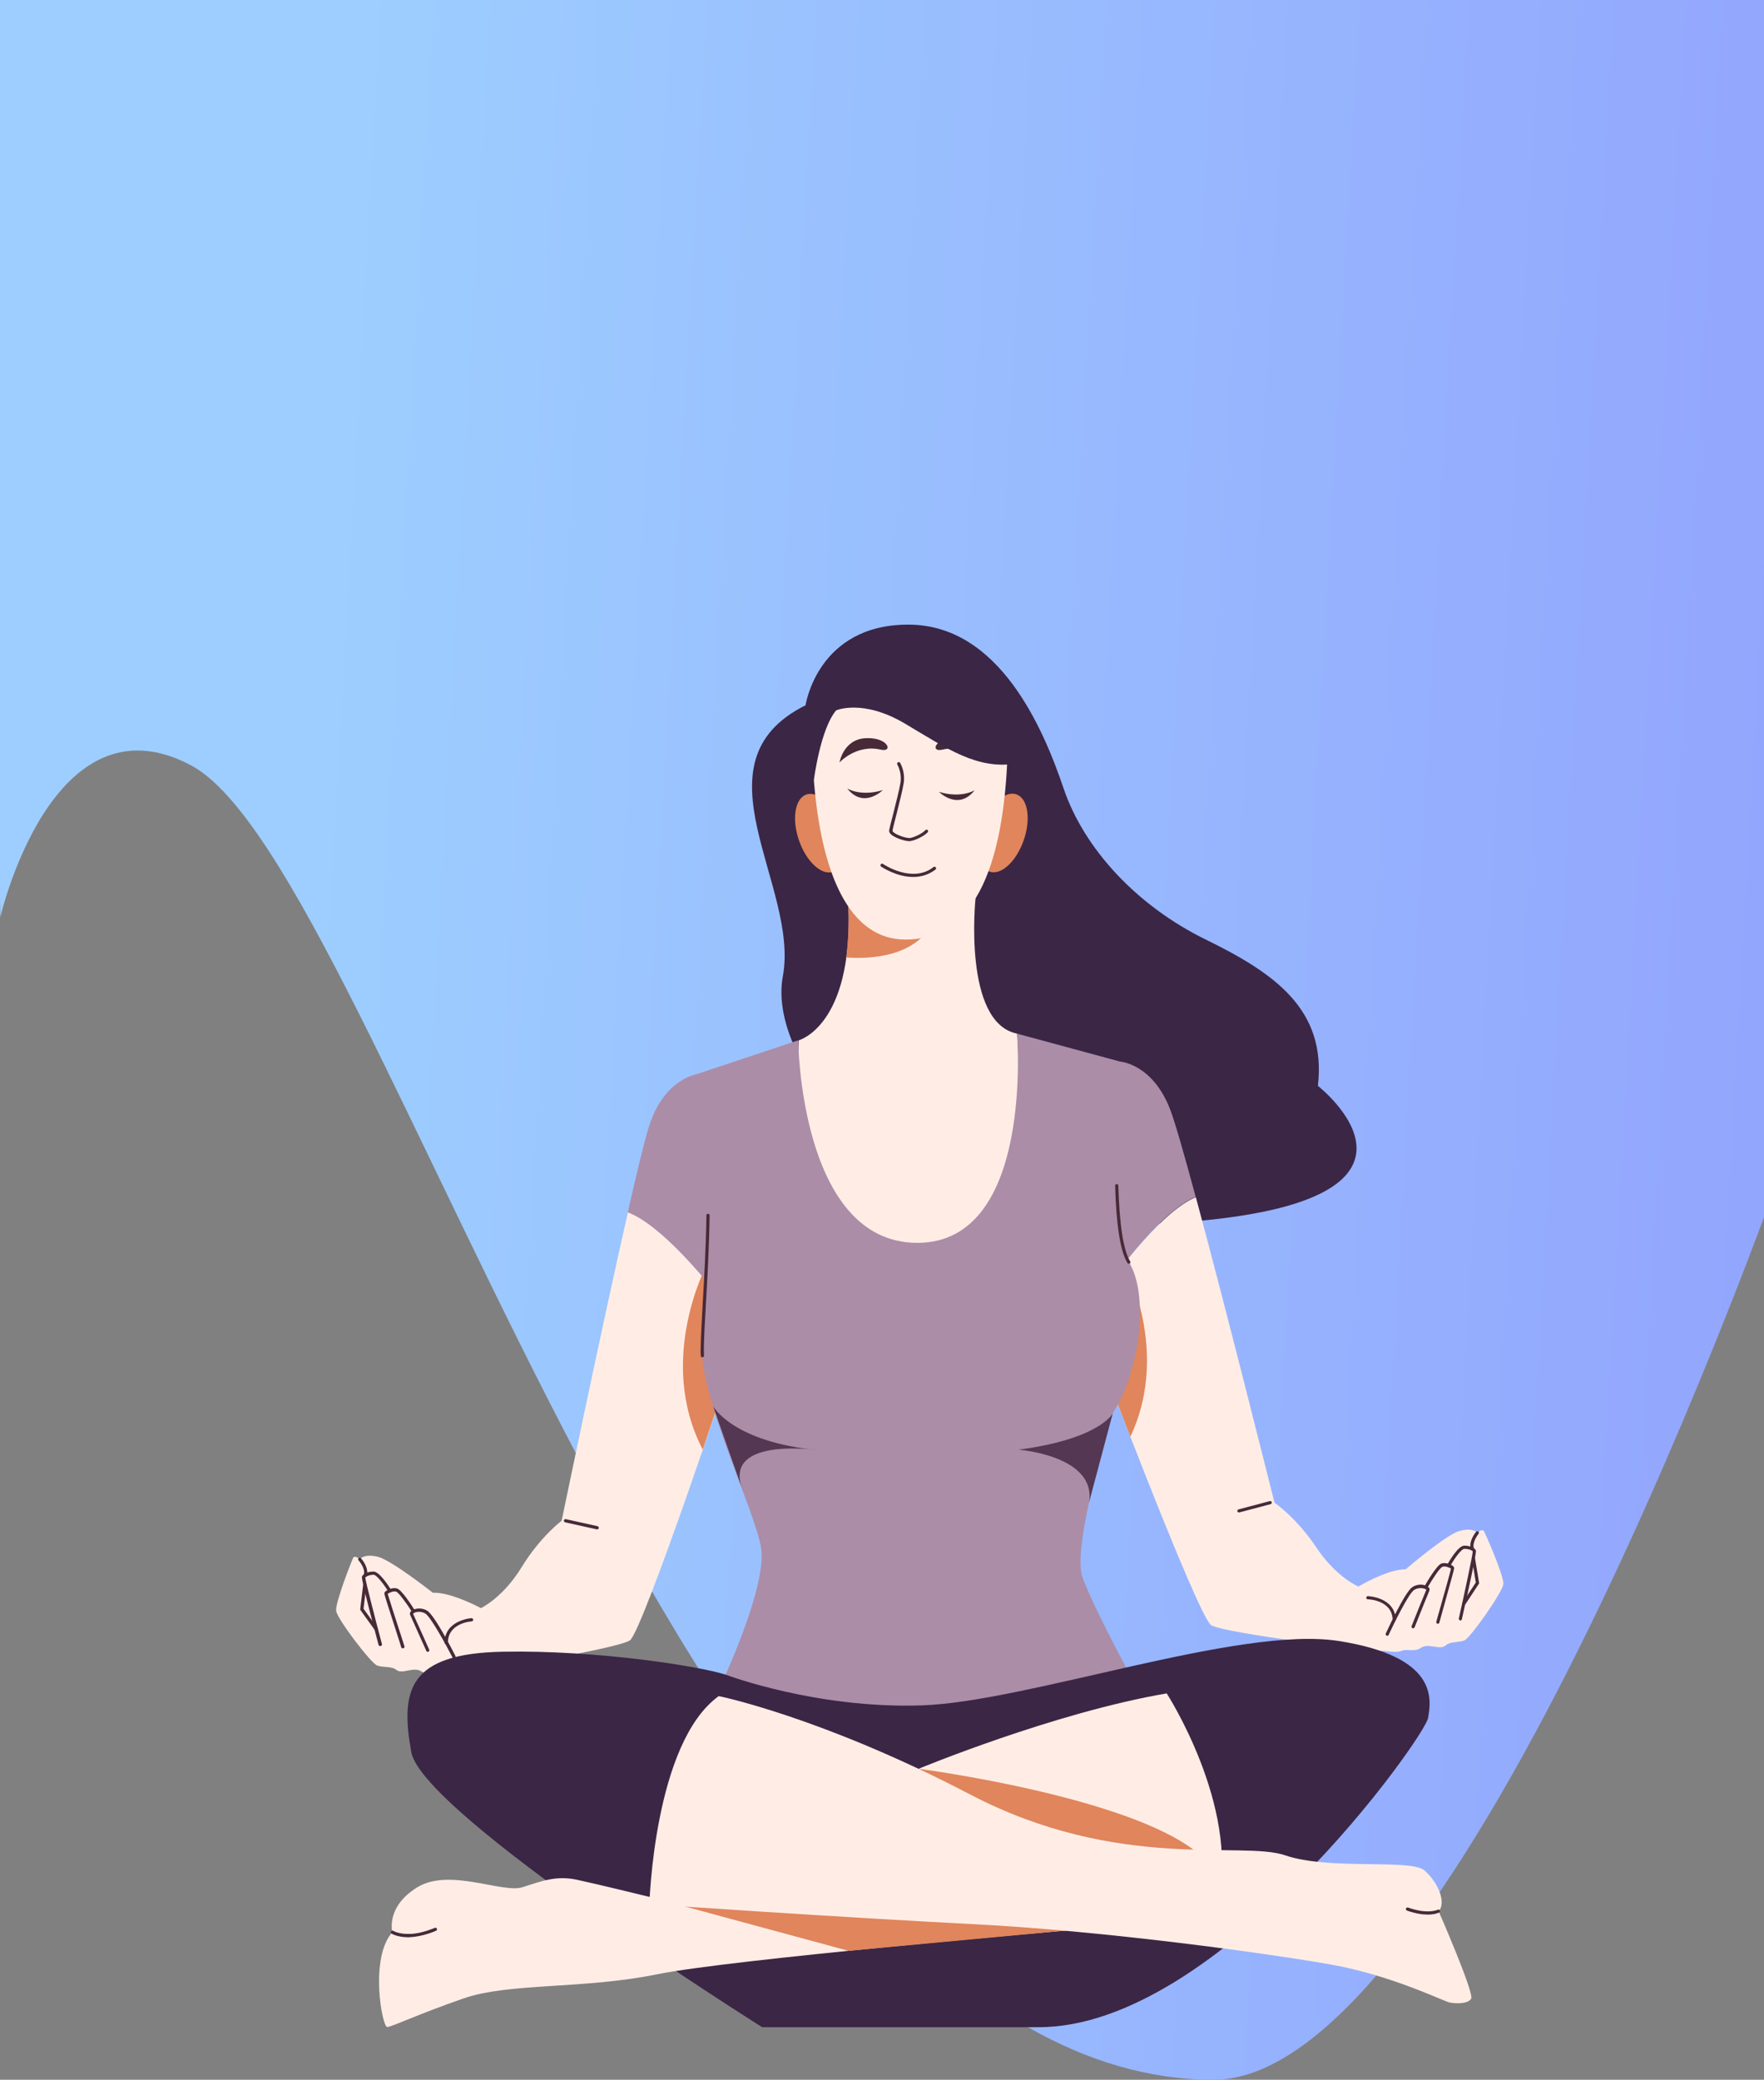 <svg width="375" height="442" viewBox="0 0 375 442" fill="none" xmlns="http://www.w3.org/2000/svg">
<rect x="0" y="0" width="375" height="442" fill="#808080" stroke="none"/>
<path d="M0.064 194.928C0.064 194.928 11.092 147.061 40.531 162.613C81.583 184.263 147.577 442 258 442C310.461 442 378 250.483 378 250.483V0H-3L0.064 194.928Z" fill="url(#paint0_linear_698_3952)"/>
<path d="M171.249 149.887C171.249 149.887 173.769 132.746 193.073 132.746C212.377 132.746 221.74 154.673 226.098 167.537C230.456 180.401 241.691 192.518 256.331 199.68C270.971 206.842 282.036 214.546 280.164 230.771C280.164 230.771 311.486 255.209 251.803 259.723C192.12 264.238 162.806 226.8 166.415 207.52C170.024 188.241 146.736 162.106 171.249 149.887Z" fill="#3B2645"/>
<path d="M207.372 191.025C207.372 191.025 204.649 217.364 216.224 219.672C216.224 219.672 221.025 266.953 194.026 266.953C167.027 266.953 169.785 221.097 169.785 221.097C169.785 221.097 181.293 218.076 180.374 192.654C179.454 167.231 207.747 173.341 207.372 191.025Z" fill="#FFEDE5"/>
<path d="M199.337 193.367C201.619 184.711 189.873 182.946 181.974 182.709C180.85 185.254 180.203 188.547 180.34 192.654C180.51 196.252 180.34 199.884 179.897 203.481C184.391 203.821 196.58 203.787 199.337 193.367Z" fill="#E0855C"/>
<path d="M177.088 185.289C179.524 184.455 180.231 180.099 178.666 175.56C177.101 171.022 173.857 168.02 171.421 168.855C168.985 169.69 168.279 174.046 169.844 178.584C171.408 183.122 174.652 186.124 177.088 185.289Z" fill="#E0855C"/>
<path d="M217.637 178.543C219.202 174.005 218.496 169.649 216.06 168.814C213.624 167.979 210.38 170.982 208.815 175.52C207.25 180.058 207.956 184.414 210.393 185.249C212.829 186.084 216.072 183.082 217.637 178.543Z" fill="#E0855C"/>
<path d="M172.713 154.13C172.713 154.13 170.841 199.578 192.426 199.68C209.211 199.748 214.011 179.349 214.284 156.37C214.556 133.391 172.986 136.48 172.713 154.13Z" fill="#FFEDE5"/>
<path d="M194.128 186.375C190.519 186.375 187.353 184.202 187.319 184.168C187.149 184.067 187.115 183.863 187.251 183.693C187.353 183.523 187.557 183.489 187.728 183.625C187.796 183.659 193.924 187.835 198.452 184.27C198.588 184.168 198.827 184.168 198.929 184.338C199.031 184.508 199.031 184.712 198.861 184.814C197.329 185.968 195.695 186.375 194.128 186.375Z" fill="#472938"/>
<path d="M180.101 167.571C180.101 167.571 182.927 169.37 187.694 167.91C187.694 167.876 183.642 172.018 180.101 167.571Z" fill="#472938"/>
<path d="M207.202 167.944C207.202 167.944 204.376 169.743 199.61 168.284C199.61 168.284 203.661 172.426 207.202 167.944Z" fill="#472938"/>
<path d="M178.467 162.038C178.467 162.038 182.042 158.101 187.251 159.323C189.907 159.934 188.885 156.675 184.085 156.879C179.284 157.083 178.467 162.038 178.467 162.038Z" fill="#472938"/>
<path d="M209.109 162.038C209.109 162.038 205.534 158.101 200.325 159.323C197.669 159.934 198.691 156.675 203.491 156.879C208.292 157.083 209.109 162.038 209.109 162.038Z" fill="#472938"/>
<path d="M193.311 178.772C192.29 178.772 190.111 178.025 189.362 177.278C189.09 177.007 188.987 176.735 189.021 176.464C189.09 176.056 189.396 174.766 189.839 173.137C190.417 170.795 191.166 167.91 191.405 166.485C191.643 165.127 191.405 163.701 190.758 162.479C190.656 162.31 190.724 162.106 190.894 162.004C191.064 161.902 191.269 161.97 191.371 162.14C192.086 163.498 192.358 165.059 192.086 166.586C191.847 168.046 191.098 170.965 190.519 173.307C190.111 174.868 189.77 176.226 189.736 176.565C189.736 176.599 189.77 176.667 189.873 176.803C190.588 177.516 192.835 178.195 193.482 178.093C194.333 177.957 196.103 177.142 196.716 176.43C196.852 176.294 197.056 176.294 197.193 176.396C197.329 176.531 197.329 176.735 197.227 176.871C196.478 177.685 194.571 178.602 193.584 178.738C193.447 178.772 193.379 178.772 193.311 178.772Z" fill="#472938"/>
<path d="M173.02 165.772C173.02 165.772 174.382 154.944 177.752 150.973C177.752 150.973 183.404 148.461 192.392 153.79C201.38 159.119 207.679 163.599 216.02 162.276C216.02 162.276 216.803 136.446 195.252 137.837C173.701 139.229 169.275 150.464 173.02 165.772Z" fill="#3B2645"/>
<path d="M315.436 325.368C315.095 324.824 314.074 325.741 314.074 325.741C314.074 325.741 313.018 324.553 310.158 325.401C307.298 326.25 298.821 333.514 298.821 333.514C295.008 333.446 288.777 337.179 288.777 337.179C288.777 337.179 284.079 335.245 279.823 328.864C275.567 322.482 270.937 319.36 270.937 319.36C270.937 319.36 260.961 279.376 254.22 254.428C247.377 257.314 238.491 268.684 232.158 277.849C232.294 282.159 232.431 284.908 232.431 284.908C232.431 284.908 254.629 343.628 257.489 345.393C260.349 347.158 292.999 351.096 293.339 350.858C293.68 350.62 296.676 351.401 297.902 350.858C299.127 350.315 300.625 351.197 302.123 350.179C303.621 349.161 306.209 350.722 307.264 349.738C308.32 348.754 310.158 349.161 311.384 348.584C312.61 348.007 319.453 338.367 319.589 336.636C319.725 334.905 315.776 325.911 315.436 325.368Z" fill="#FFEDE5"/>
<path d="M237.878 266.139C237.878 266.139 249.488 285.893 240.295 305.342L232.396 284.841L237.878 266.139Z" fill="#E0855C"/>
<path d="M254.186 254.361C251.769 245.4 249.76 238.374 248.773 235.828C245.028 226.053 238.116 225.612 238.116 225.612C231.307 225.713 231.647 262.099 232.124 277.781C238.457 268.616 247.343 257.28 254.186 254.361Z" fill="#AB8DA8"/>
<path d="M263.378 321.431C263.242 321.431 263.106 321.329 263.038 321.193C263.004 321.023 263.106 320.82 263.276 320.786L269.949 319.02C270.12 318.986 270.324 319.088 270.358 319.258C270.392 319.428 270.29 319.631 270.12 319.665L263.447 321.431C263.447 321.431 263.413 321.431 263.378 321.431Z" fill="#472938"/>
<path d="M296.404 344.545C296.233 344.545 296.063 344.409 296.063 344.205C295.893 340.064 290.99 339.895 290.786 339.895C290.582 339.895 290.446 339.725 290.446 339.555C290.446 339.352 290.616 339.216 290.786 339.216C290.854 339.216 296.506 339.42 296.71 344.171C296.778 344.375 296.608 344.545 296.404 344.545C296.438 344.545 296.438 344.545 296.404 344.545Z" fill="#472938"/>
<path d="M294.906 347.634C294.871 347.634 294.803 347.634 294.769 347.6C294.599 347.532 294.531 347.328 294.599 347.158C295.008 346.276 298.685 338.333 300.217 337.315C301.476 336.467 303.009 336.738 303.621 337.281C304.03 337.621 303.894 337.96 303.86 338.062C303.689 338.435 301.715 343.323 300.727 345.835C300.659 346.004 300.455 346.106 300.285 346.038C300.115 345.97 300.012 345.767 300.081 345.597C300.183 345.292 302.838 338.707 303.213 337.858C303.145 337.79 302.975 337.655 302.634 337.587C302.362 337.519 301.476 337.349 300.591 337.926C299.434 338.707 296.301 345.088 295.178 347.498C295.144 347.566 295.042 347.634 294.906 347.634Z" fill="#472938"/>
<path d="M305.664 345.088C305.46 345.088 305.324 344.952 305.324 344.748C305.324 344.681 305.324 344.681 306.277 341.32C307.06 338.571 308.32 334.091 308.456 333.378C308.252 333.174 307.298 332.767 306.651 332.971C306.141 333.14 304.575 335.448 303.417 337.485C303.315 337.655 303.111 337.688 302.94 337.621C302.77 337.519 302.736 337.315 302.804 337.145C303.417 336.093 305.46 332.631 306.413 332.292C307.23 332.02 308.286 332.394 308.762 332.733C309.001 332.903 309.137 333.106 309.137 333.276C309.137 333.48 308.66 335.211 306.924 341.456C306.481 343.051 306.039 344.579 306.005 344.748C306.005 344.952 305.834 345.088 305.664 345.088Z" fill="#472938"/>
<path d="M310.465 344.375C310.431 344.375 310.431 344.375 310.397 344.375C310.226 344.341 310.09 344.137 310.124 343.968C311.316 338.673 313.052 330.595 313.086 329.712C312.95 329.508 312.337 329.169 311.282 329.169C310.703 329.169 309.239 331.104 308.252 332.903C308.15 333.072 307.945 333.14 307.775 333.038C307.605 332.937 307.537 332.733 307.639 332.563C308.184 331.613 310.022 328.49 311.282 328.49C312.473 328.49 313.461 328.897 313.733 329.474C313.801 329.61 313.971 329.984 310.771 344.104C310.771 344.273 310.635 344.375 310.465 344.375Z" fill="#472938"/>
<path d="M313.018 329.508C312.882 329.508 312.746 329.407 312.678 329.271C312.133 327.54 313.733 325.605 313.801 325.537C313.937 325.401 314.142 325.367 314.278 325.503C314.414 325.639 314.448 325.843 314.312 325.978C314.312 326.012 312.882 327.709 313.325 329.101C313.393 329.271 313.291 329.474 313.086 329.542C313.086 329.508 313.052 329.508 313.018 329.508Z" fill="#472938"/>
<path d="M311.214 341.083C311.146 341.083 311.078 341.049 311.044 341.015C310.873 340.913 310.839 340.709 310.941 340.54L313.733 336.331L312.916 331.239C312.882 331.07 313.018 330.866 313.188 330.866C313.359 330.832 313.563 330.968 313.563 331.138L314.448 336.501L311.52 340.947C311.418 341.015 311.316 341.083 311.214 341.083Z" fill="#472938"/>
<path d="M75.102 331.036C75.409 330.493 76.464 331.341 76.464 331.341C76.464 331.341 77.486 330.119 80.38 330.866C83.273 331.613 92.023 338.503 92.023 338.503C95.803 338.299 102.237 341.762 102.237 341.762C102.237 341.762 106.868 339.623 110.885 333.072C114.903 326.522 119.397 323.195 119.397 323.195C119.397 323.195 127.738 282.872 133.492 257.619C140.437 260.233 149.766 271.23 156.473 280.123C156.507 284.433 156.507 287.183 156.507 287.183C156.507 287.183 136.692 346.717 133.9 348.618C131.109 350.519 98.628 355.712 98.322 355.508C98.016 355.304 95.019 356.187 93.76 355.678C92.5 355.169 91.07 356.153 89.504 355.169C87.938 354.184 85.453 355.847 84.329 354.931C83.205 354.015 81.435 354.456 80.141 353.947C78.847 353.438 71.664 344.07 71.459 342.339C71.255 340.607 74.796 331.579 75.102 331.036Z" fill="#FFEDE5"/>
<path d="M150.243 268.786C150.243 268.786 139.45 289.015 149.391 308.057L156.439 287.25L150.243 268.786Z" fill="#E0855C"/>
<path d="M133.458 257.653C135.501 248.624 137.237 241.53 138.122 238.917C141.459 229.006 148.37 228.259 148.37 228.259C155.179 228.089 156.269 264.475 156.439 280.157C149.732 271.298 140.403 260.3 133.458 257.653Z" fill="#AB8DA8"/>
<path d="M126.955 325.029C126.921 325.029 126.921 325.029 126.887 325.029L120.146 323.535C119.975 323.501 119.839 323.297 119.873 323.127C119.907 322.958 120.112 322.822 120.282 322.856L127.023 324.35C127.193 324.384 127.329 324.587 127.295 324.757C127.261 324.927 127.091 325.029 126.955 325.029Z" fill="#472938"/>
<path d="M94.849 349.432C94.645 349.432 94.509 349.263 94.509 349.093C94.543 344.307 100.16 343.9 100.229 343.9C100.399 343.9 100.569 344.036 100.603 344.205C100.603 344.409 100.467 344.545 100.297 344.579C100.092 344.579 95.224 344.952 95.224 349.093C95.19 349.297 95.053 349.432 94.849 349.432Z" fill="#472938"/>
<path d="M96.517 352.453C96.381 352.453 96.279 352.385 96.211 352.284C95.019 349.942 91.615 343.662 90.423 342.916C89.504 342.373 88.619 342.576 88.346 342.644C88.04 342.746 87.87 342.882 87.802 342.95C88.21 343.798 91.104 350.281 91.24 350.586C91.308 350.756 91.24 350.96 91.07 351.028C90.9 351.096 90.696 351.028 90.627 350.858C89.504 348.38 87.359 343.56 87.189 343.187C87.053 342.95 87.155 342.644 87.393 342.406C87.972 341.863 89.504 341.524 90.798 342.305C92.398 343.255 96.381 351.062 96.824 351.944C96.892 352.114 96.858 352.318 96.688 352.385C96.62 352.453 96.552 352.453 96.517 352.453Z" fill="#472938"/>
<path d="M85.623 350.315C85.452 350.315 85.316 350.213 85.282 350.043C85.248 349.874 84.805 348.516 84.295 346.921C82.252 340.641 81.707 338.876 81.707 338.673C81.707 338.469 81.809 338.299 82.048 338.13C82.524 337.756 83.546 337.349 84.397 337.587C85.384 337.858 87.563 341.252 88.21 342.271C88.312 342.44 88.244 342.644 88.108 342.746C87.938 342.848 87.734 342.78 87.631 342.644C86.372 340.641 84.703 338.401 84.227 338.266C83.546 338.062 82.626 338.537 82.422 338.741C82.593 339.352 84.056 343.968 84.976 346.751C85.997 349.908 85.997 349.908 85.997 349.976C85.997 350.145 85.827 350.315 85.623 350.315C85.657 350.315 85.657 350.315 85.623 350.315Z" fill="#472938"/>
<path d="M80.822 349.84C80.686 349.84 80.55 349.738 80.482 349.602C76.737 335.584 76.907 335.211 76.941 335.075C77.179 334.464 78.132 334.023 79.358 333.989H79.392C80.652 333.989 82.593 337.01 83.171 337.926C83.273 338.096 83.205 338.299 83.069 338.401C82.899 338.503 82.695 338.435 82.593 338.299C81.537 336.568 80.005 334.668 79.426 334.668C78.405 334.702 77.792 335.075 77.656 335.279C77.724 336.161 79.801 344.171 81.197 349.399C81.231 349.568 81.129 349.772 80.958 349.806C80.856 349.806 80.822 349.84 80.822 349.84Z" fill="#472938"/>
<path d="M77.69 335.109C77.656 335.109 77.622 335.109 77.588 335.109C77.418 335.075 77.281 334.871 77.349 334.702C77.724 333.276 76.26 331.647 76.226 331.613C76.09 331.477 76.124 331.273 76.26 331.138C76.396 331.002 76.6 331.036 76.737 331.172C76.805 331.239 78.473 333.106 77.996 334.871C77.962 335.007 77.826 335.109 77.69 335.109Z" fill="#472938"/>
<path d="M79.937 346.547C79.835 346.547 79.733 346.513 79.665 346.412L76.566 342.101L77.213 336.704C77.247 336.534 77.417 336.399 77.588 336.399C77.758 336.433 77.894 336.602 77.894 336.772L77.281 341.897L80.243 346.004C80.345 346.14 80.311 346.378 80.175 346.479C80.073 346.547 80.005 346.547 79.937 346.547Z" fill="#472938"/>
<path d="M216.19 219.672L238.116 225.612C238.116 225.612 235.461 260.945 239.989 268.243C244.517 275.54 241.997 292.138 236.516 300.386C236.516 300.386 227.732 328.558 230.115 335.177C232.499 341.795 240.499 356.425 240.499 356.425C240.499 356.425 204.785 374.482 153.102 358.427C153.102 358.427 163.35 336.908 161.75 328.66C160.15 320.412 149.085 297.433 149.221 286.572C149.357 275.71 152.83 246.724 147.757 228.395L169.683 221.097C169.683 221.097 170.058 264.136 195.014 264.136C219.969 264.136 216.19 219.672 216.19 219.672Z" fill="#AB8DA8"/>
<path d="M236.55 300.386C236.55 300.386 233.826 305.817 216.531 308.091C216.531 308.091 233.18 309.347 231.511 319.326L236.55 300.386Z" fill="#543753"/>
<path d="M151.604 298.859C151.604 298.859 155.69 306.496 174.177 308.227C174.177 308.227 153.92 305.172 157.699 316.237L151.604 298.859Z" fill="#543753"/>
<path d="M149.323 288.472C149.153 288.472 148.983 288.337 148.983 288.167C148.949 287.59 148.915 287.081 148.949 286.572C148.983 284.128 149.187 280.801 149.391 276.932C149.698 271.637 150.072 265.052 150.174 258.298C150.174 258.094 150.311 257.958 150.515 257.958C150.719 257.958 150.855 258.128 150.855 258.298C150.753 265.052 150.379 271.671 150.072 276.966C149.834 280.835 149.664 284.162 149.63 286.606C149.63 287.081 149.63 287.59 149.664 288.133C149.664 288.269 149.528 288.438 149.323 288.472Z" fill="#472938"/>
<path d="M239.989 268.582C239.887 268.582 239.75 268.514 239.682 268.413C238.184 266.003 237.299 260.47 237.061 251.985C237.061 251.781 237.197 251.645 237.401 251.645C237.571 251.645 237.742 251.781 237.742 251.985C237.98 260.368 238.831 265.799 240.261 268.073C240.363 268.243 240.295 268.447 240.159 268.548C240.125 268.548 240.057 268.582 239.989 268.582Z" fill="#472938"/>
<path d="M154.294 355.915C154.294 355.915 173.53 363.213 196.035 362.432C218.54 361.652 263.583 345.427 284.624 348.754C305.664 352.08 304.302 361.007 303.587 365.114C302.872 369.221 259.191 430.825 220.821 430.825H162.023C162.023 430.825 89.776 385.445 87.427 372.343C85.078 359.242 86.78 351.401 106.936 351.028C127.091 350.654 148.881 354.15 154.294 355.915Z" fill="#3B2645"/>
<path d="M195.286 375.907C195.286 375.907 224.021 363.994 248.024 359.887C248.024 359.887 263.481 383.782 258.953 403.977C258.919 403.977 203.968 391.962 195.286 375.907Z" fill="#FFEDE5"/>
<path d="M195.286 375.907C195.286 375.907 264.809 384.97 258.919 403.977C253.029 422.985 195.286 375.907 195.286 375.907Z" fill="#E0855C"/>
<path d="M226.541 410.291C226.541 410.291 155.282 416.4 139.654 419.591C124.027 422.781 108.195 421.356 98.526 424.716C88.857 428.076 83.512 430.656 82.354 430.792C81.197 430.927 78.541 415.959 83.41 410.664C83.41 410.664 81.912 405.267 88.721 401.092C95.53 396.917 106.834 402.416 111.021 401.092C115.209 399.769 118.205 398.547 122.665 399.497C127.125 400.447 138.02 403.129 138.02 403.129C138.02 403.129 194.128 367.591 226.541 410.291Z" fill="#FFEDE5"/>
<path d="M138.054 403.129L180.374 414.601L226.54 410.291C226.54 410.291 205.5 388.703 176.458 390.706C147.417 392.709 138.054 403.129 138.054 403.129Z" fill="#E0855C"/>
<path d="M152.796 360.464C152.796 360.464 174.654 364.876 206.249 381.372C237.844 397.868 263.991 391.113 273.218 394.304C282.445 397.494 299.944 395.017 302.804 397.494C305.664 399.972 307.537 404.317 305.834 406.184C305.834 406.184 313.461 423.63 312.746 424.784C312.031 425.938 309.375 425.836 308.115 425.565C306.856 425.293 295.757 419.794 282.989 417.52C270.222 415.246 235.018 410.359 206.964 408.933C178.91 407.507 138.054 404.69 138.054 404.69C138.054 404.69 139.007 370.375 152.796 360.464Z" fill="#FFEDE5"/>
<path d="M303.519 406.897C302.43 406.897 300.966 406.693 299.093 406.048C298.923 405.98 298.821 405.776 298.889 405.607C298.957 405.437 299.161 405.335 299.332 405.403C303.553 406.897 305.596 405.878 305.63 405.878C305.8 405.776 306.005 405.844 306.073 406.014C306.175 406.184 306.107 406.388 305.936 406.455C305.902 406.455 305.119 406.897 303.519 406.897Z" fill="#472938"/>
<path d="M86.848 411.717C84.465 411.717 83.308 410.97 83.239 410.936C83.069 410.834 83.035 410.63 83.137 410.461C83.239 410.291 83.444 410.257 83.614 410.359C83.614 410.359 84.84 411.106 87.223 411.004C89.708 410.936 92.398 409.714 92.432 409.714C92.602 409.646 92.806 409.714 92.875 409.883C92.943 410.053 92.875 410.257 92.704 410.325C92.602 410.393 89.844 411.581 87.257 411.683C87.121 411.717 86.984 411.717 86.848 411.717Z" fill="#472938"/>
<defs>
<linearGradient id="paint0_linear_698_3952" x1="-94.521" y1="-163.239" x2="416.07" y2="-134.79" gradientUnits="userSpaceOnUse">
<stop offset="0.353" stop-color="#9DCEFF"/>
<stop offset="1" stop-color="#92A3FD"/>
</linearGradient>
</defs>
</svg>

